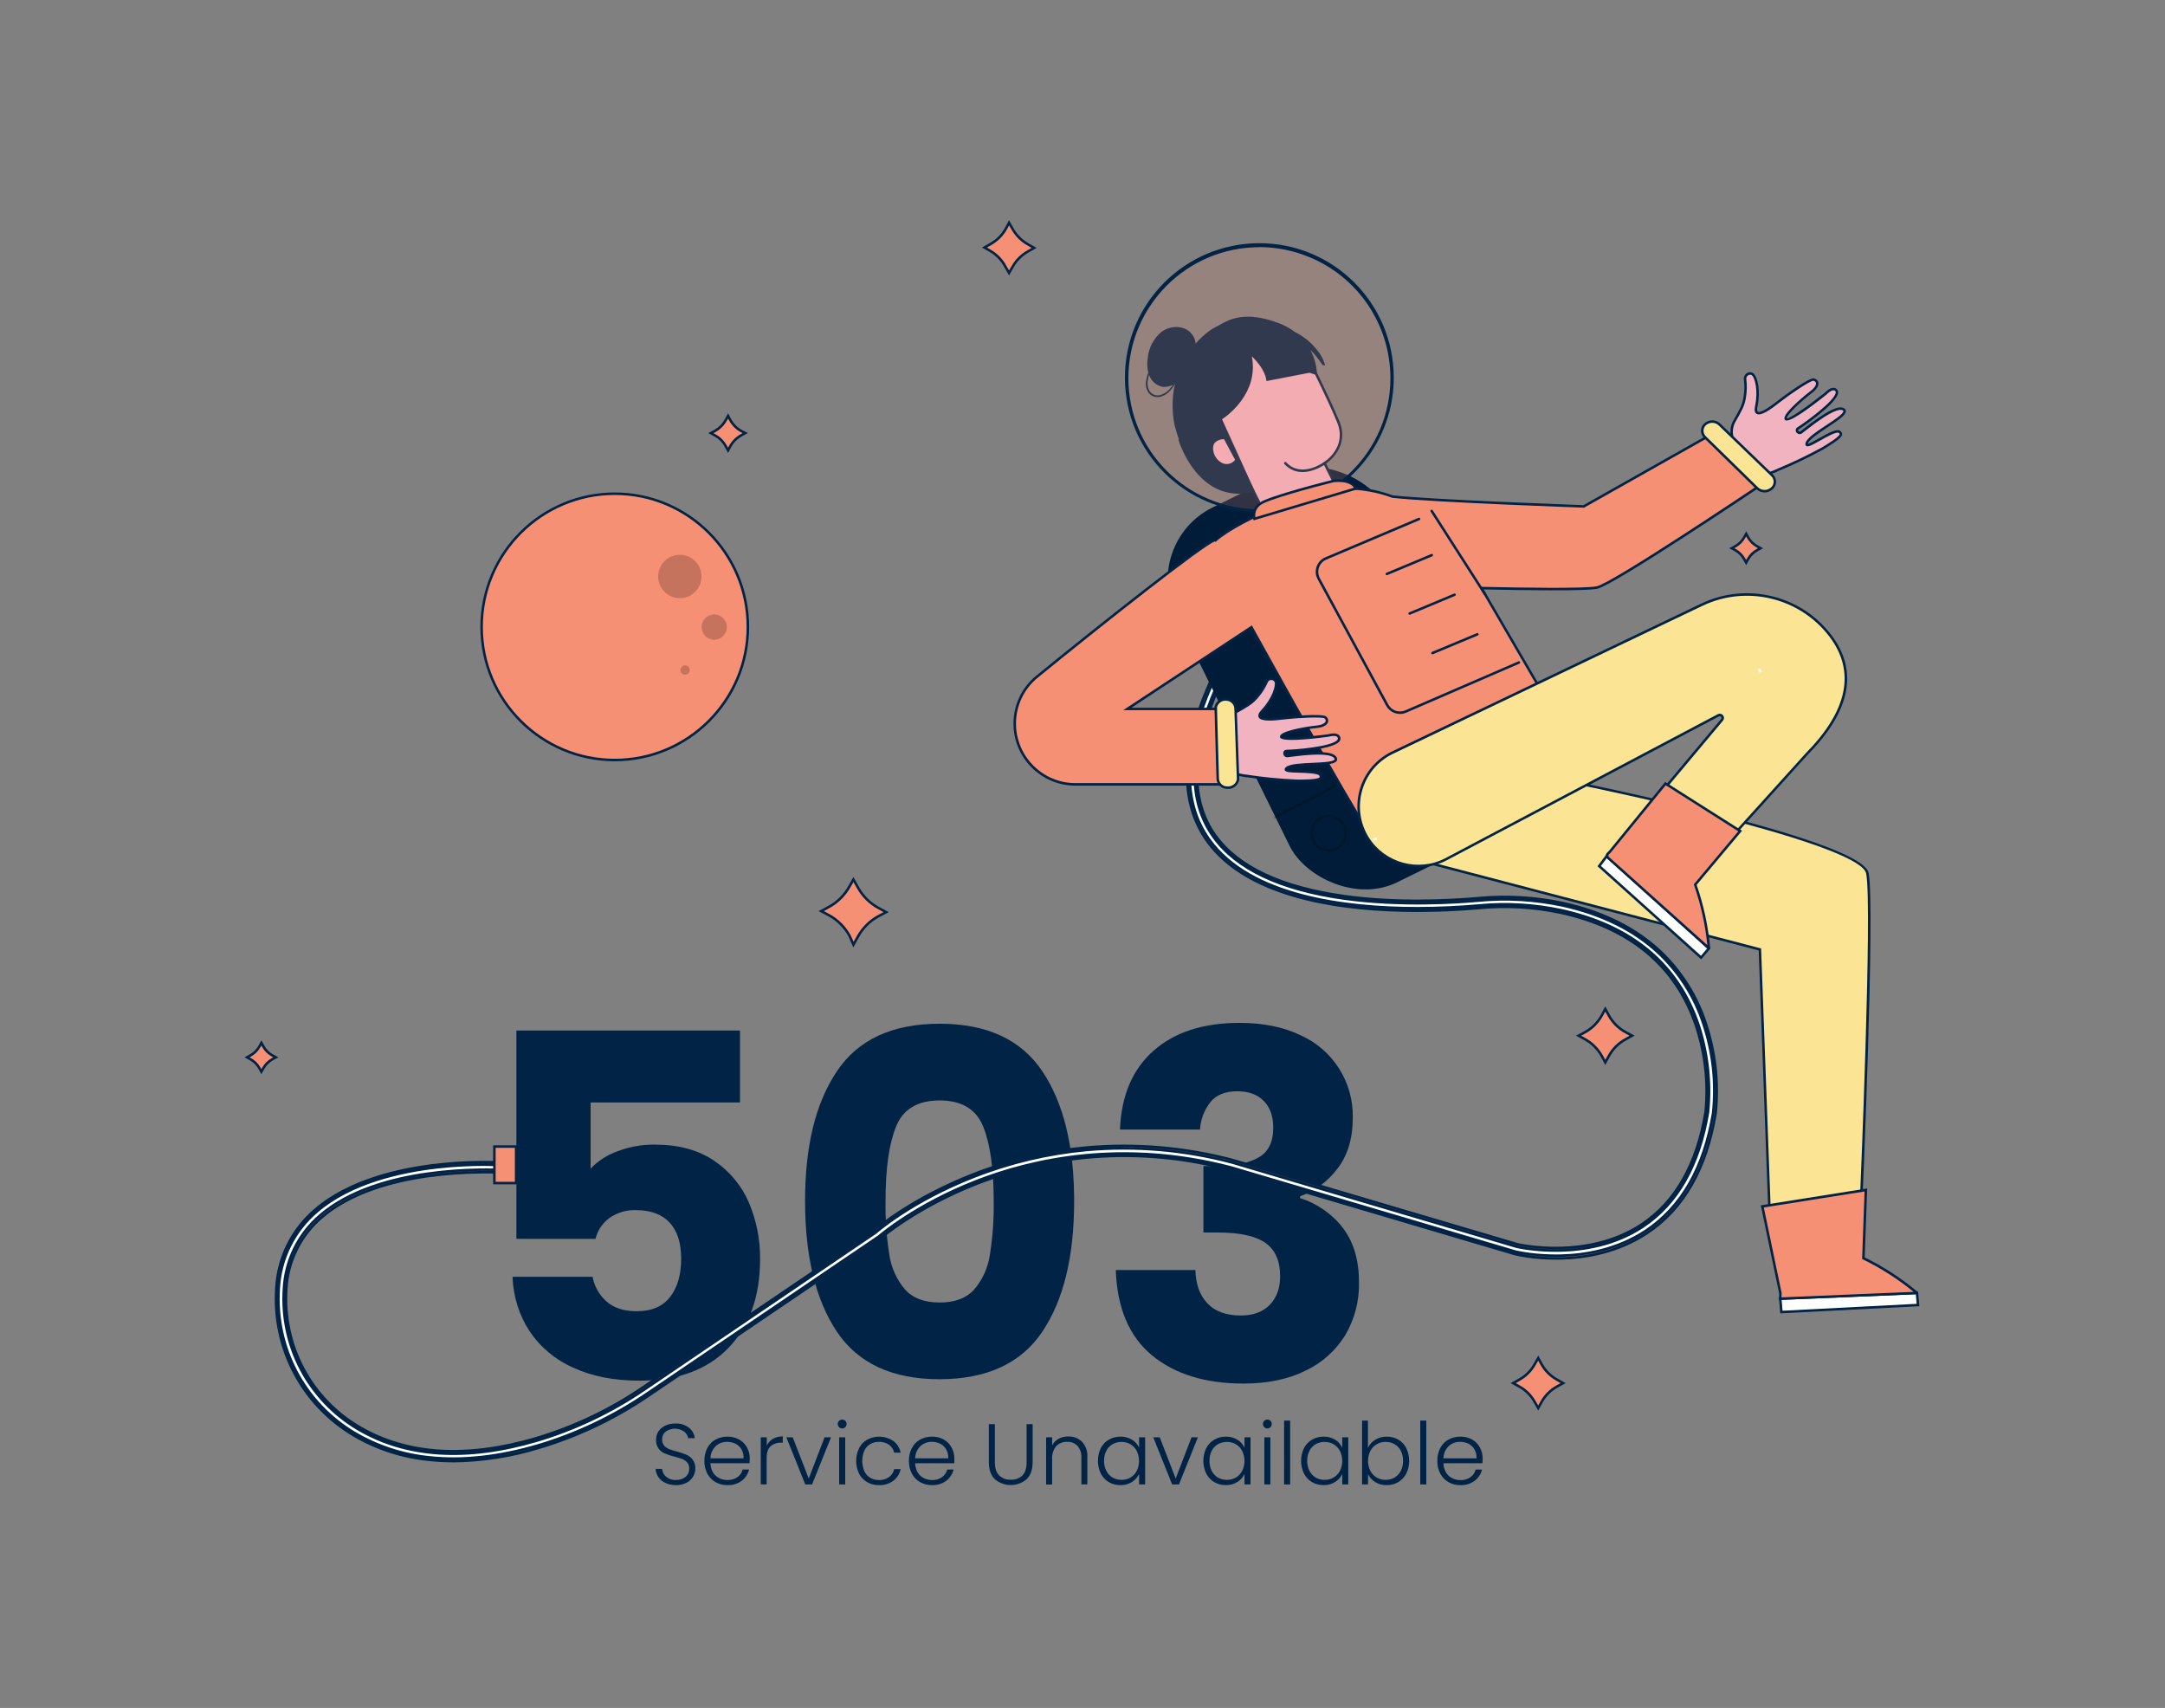 <?xml version="1.0" encoding="UTF-8"?>
<svg xmlns="http://www.w3.org/2000/svg" id="a" width="865.76" height="682.89" viewBox="0 0 865.76 682.89">
  <rect x="0" y="0" width="865.76" height="682.89" fill="#808080" stroke="none"/>
  <g>
    <path d="M266.15,592.94c-1.14-.5-2.12-1.29-2.84-2.31-.68-.97-1.07-2.12-1.11-3.31h2.55c.13,1.19,.68,2.28,1.56,3.09,1.11,.94,2.55,1.42,4,1.32,1.4,.07,2.78-.37,3.88-1.25,.94-.8,1.46-1.97,1.43-3.2,.04-.9-.24-1.79-.79-2.5-.54-.63-1.22-1.12-2-1.41-1.06-.39-2.15-.72-3.25-1-1.31-.33-2.59-.76-3.83-1.27-.96-.43-1.79-1.1-2.41-1.94-.72-1.04-1.07-2.29-1-3.55,0-1.18,.35-2.34,1-3.33,.68-1,1.62-1.8,2.73-2.29,1.25-.57,2.62-.85,4-.83,1.93-.09,3.84,.49,5.39,1.64,1.33,1.02,2.19,2.55,2.37,4.22h-2.62c-.21-1.05-.79-1.98-1.63-2.63-2.2-1.55-5.14-1.55-7.34,0-.96,.76-1.5,1.93-1.45,3.15-.04,.89,.24,1.76,.79,2.45,.54,.63,1.23,1.11,2,1.41,1.06,.4,2.13,.73,3.23,1,1.29,.35,2.56,.78,3.79,1.29,.98,.44,1.82,1.13,2.45,2,.71,1.03,1.07,2.27,1,3.52,0,1.13-.31,2.24-.89,3.21-.64,1.05-1.56,1.9-2.66,2.45-1.31,.65-2.75,.97-4.21,.93-1.43,.01-2.84-.28-4.14-.86Z" fill="#002346"></path>
    <path d="M299.73,585.04h-15.62c.01,1.29,.36,2.55,1,3.66,.58,.98,1.43,1.77,2.45,2.29,1.02,.52,2.16,.79,3.31,.78,1.42,.06,2.82-.34,4-1.14,1.05-.73,1.81-1.82,2.12-3.07h2.56c-.44,1.79-1.48,3.38-2.95,4.5-1.64,1.21-3.64,1.82-5.68,1.74-1.66,.03-3.31-.38-4.76-1.19-1.4-.79-2.54-1.96-3.29-3.38-.83-1.58-1.24-3.34-1.19-5.12-.04-1.78,.36-3.55,1.17-5.14,.73-1.43,1.88-2.6,3.28-3.38,1.47-.8,3.12-1.2,4.79-1.17,1.65-.04,3.27,.37,4.71,1.17,1.31,.74,2.38,1.84,3.1,3.16,.73,1.35,1.11,2.86,1.09,4.39,0,.63-.03,1.27-.09,1.9Zm-3.22-5.55c-.56-.97-1.4-1.75-2.4-2.24-1.03-.51-2.16-.77-3.31-.76-1.69-.04-3.34,.58-4.59,1.72-1.33,1.27-2.08,3.03-2.1,4.87h13.24c.06-1.25-.23-2.49-.84-3.59Z" fill="#002346"></path>
    <path d="M309.02,575.31c1.22-.68,2.6-1.03,4-1v2.52h-.65c-1.53-.07-3.03,.43-4.21,1.41-1.06,.94-1.59,2.52-1.59,4.73v10.52h-2.35v-18.8h2.41v3.35c.5-1.13,1.33-2.09,2.39-2.73Z" fill="#002346"></path>
    <path d="M323.4,591.18l6.34-16.49h2.56l-7.56,18.84h-2.72l-7.56-18.84h2.56l6.38,16.49Z" fill="#002346"></path>
    <path d="M335.54,570.62c-.34-.33-.53-.79-.52-1.27-.02-.48,.17-.93,.52-1.26,.69-.67,1.79-.67,2.48,0,.35,.33,.54,.78,.52,1.26,.01,.48-.18,.94-.52,1.27-.67,.68-1.78,.69-2.46,.02,0,0-.01-.01-.02-.02Zm2.45,4.07v18.84h-2.42v-18.84h2.42Z" fill="#002346"></path>
    <path d="M343.54,578.99c.73-1.41,1.86-2.59,3.24-3.38,3.32-1.76,7.34-1.56,10.47,.53,1.51,1.16,2.55,2.82,2.92,4.69h-2.59c-.28-1.29-1.02-2.42-2.09-3.19-1.18-.8-2.58-1.21-4-1.15-1.2-.02-2.37,.28-3.42,.86-1.04,.6-1.87,1.49-2.39,2.57-1.17,2.68-1.17,5.72,0,8.4,.52,1.08,1.35,1.99,2.39,2.59,1.05,.58,2.22,.88,3.42,.86,1.42,.05,2.83-.35,4-1.16,1.08-.77,1.82-1.92,2.09-3.22h2.59c-.39,1.85-1.43,3.5-2.93,4.65-1.65,1.22-3.68,1.84-5.73,1.76-1.65,.03-3.29-.38-4.73-1.19-1.38-.79-2.51-1.97-3.24-3.38-1.56-3.24-1.56-7,0-10.24h0Z" fill="#002346"></path>
    <path d="M381.59,585.04h-15.63c.02,1.28,.36,2.54,1,3.66,.58,.98,1.43,1.78,2.45,2.29,1.02,.52,2.16,.79,3.31,.78,1.4,.05,2.79-.35,3.95-1.14,1.05-.74,1.8-1.83,2.12-3.07h2.55c-.43,1.8-1.48,3.39-2.95,4.5-1.64,1.2-3.64,1.82-5.67,1.74-1.66,.03-3.31-.38-4.76-1.19-1.4-.79-2.55-1.96-3.3-3.38-.82-1.58-1.23-3.34-1.19-5.12-.04-1.78,.36-3.55,1.18-5.14,.73-1.42,1.87-2.6,3.27-3.38,1.47-.8,3.13-1.2,4.8-1.17,1.65-.04,3.27,.37,4.71,1.17,1.31,.74,2.38,1.84,3.1,3.16,.73,1.35,1.11,2.86,1.09,4.39,.04,.83,.01,1.47-.03,1.9Zm-3.23-5.55c-.56-.97-1.39-1.75-2.39-2.24-1.03-.51-2.17-.77-3.32-.76-1.69-.04-3.33,.58-4.58,1.72-1.33,1.28-2.09,3.03-2.11,4.87h13.25c.06-1.25-.24-2.5-.85-3.59Z" fill="#002346"></path>
    <path d="M397.84,569.41v15.18c0,2.4,.56,4.17,1.7,5.32,1.26,1.19,2.95,1.82,4.68,1.72,1.72,.1,3.4-.52,4.64-1.71,1.11-1.14,1.67-2.91,1.67-5.33v-15.18h2.41v15.15c0,3.06-.81,5.36-2.43,6.9-3.66,3.08-9,3.08-12.66,0-1.62-1.54-2.43-3.84-2.43-6.9v-15.15h2.42Z" fill="#002346"></path>
    <path d="M432.68,576.44c1.51,1.64,2.29,3.83,2.13,6.05v11h-2.38v-10.69c.11-1.7-.43-3.38-1.53-4.69-1.1-1.11-2.63-1.7-4.19-1.62-1.63-.07-3.22,.56-4.35,1.73-1.17,1.42-1.75,3.23-1.62,5.07v10.28h-2.41v-18.88h2.41v3.21c.57-1.12,1.48-2.05,2.59-2.64,1.18-.62,2.5-.94,3.83-.91,2.05-.08,4.04,.67,5.52,2.09Z" fill="#002346"></path>
    <path d="M440.21,578.99c.72-1.41,1.84-2.59,3.21-3.38,1.41-.81,3.01-1.22,4.64-1.19,1.63-.04,3.25,.39,4.64,1.24,1.23,.75,2.21,1.86,2.81,3.17v-4.14h2.42v18.84h-2.42v-4.18c-.62,1.31-1.61,2.42-2.84,3.19-1.39,.87-3.01,1.3-4.65,1.26-1.62,.02-3.21-.39-4.61-1.2-1.37-.81-2.49-2-3.21-3.42-1.53-3.22-1.53-6.97,0-10.19h0Zm14.37,1.12c-.58-1.11-1.46-2.03-2.54-2.66-1.07-.62-2.29-.94-3.53-.93-1.25-.02-2.49,.29-3.59,.9-1.07,.61-1.94,1.51-2.5,2.6-.64,1.26-.95,2.65-.91,4.06-.03,1.4,.28,2.79,.91,4.05,.56,1.11,1.43,2.03,2.5,2.66,1.09,.62,2.33,.93,3.59,.91,1.23,.02,2.44-.29,3.51-.9,1.08-.63,1.96-1.55,2.54-2.66,1.24-2.52,1.24-5.48,0-8l.02-.03Z" fill="#002346"></path>
    <path d="M470.14,591.18l6.34-16.49h2.54l-7.56,18.84h-2.72l-7.56-18.84h2.59l6.37,16.49Z" fill="#002346"></path>
    <path d="M482.37,578.99c.72-1.41,1.83-2.58,3.2-3.38,1.41-.81,3.01-1.22,4.64-1.19,1.63-.05,3.25,.38,4.64,1.24,1.23,.75,2.21,1.86,2.81,3.17v-4.14h2.42v18.84h-2.42v-4.18c-.61,1.32-1.6,2.43-2.84,3.19-1.39,.86-3,1.3-4.64,1.26-1.62,.02-3.21-.39-4.61-1.2-1.37-.82-2.48-2-3.2-3.42-1.55-3.22-1.55-6.97,0-10.19h0Zm14.36,1.12c-.58-1.11-1.45-2.03-2.53-2.66-1.08-.62-2.3-.94-3.54-.93-1.25-.02-2.49,.29-3.59,.9-1.07,.61-1.93,1.51-2.5,2.6-.64,1.26-.95,2.65-.91,4.06-.03,1.4,.28,2.79,.91,4.05,.56,1.11,1.43,2.03,2.5,2.66,1.09,.62,2.33,.93,3.59,.91,1.24,.01,2.46-.31,3.54-.93,1.08-.63,1.95-1.55,2.53-2.66,1.24-2.52,1.24-5.48,0-8Z" fill="#002346"></path>
    <path d="M505.56,570.62c-.34-.34-.52-.79-.51-1.27-.02-.47,.17-.93,.51-1.26,.7-.67,1.79-.67,2.49,0,.34,.33,.53,.79,.51,1.26,.01,.48-.17,.93-.51,1.27-.68,.69-1.79,.69-2.47,.02,0,0-.01-.01-.02-.02Zm2.45,4.07v18.84h-2.41v-18.84h2.41Z" fill="#002346"></path>
    <path d="M515.91,568v25.53h-2.41v-25.53h2.41Z" fill="#002346"></path>
    <path d="M521.45,578.99c.72-1.41,1.84-2.59,3.21-3.38,1.41-.81,3.01-1.22,4.64-1.19,1.63-.04,3.25,.39,4.64,1.24,1.23,.76,2.2,1.86,2.81,3.17v-4.14h2.41v18.84h-2.41v-4.18c-.62,1.32-1.61,2.43-2.85,3.19-1.39,.86-3,1.3-4.64,1.26-1.61,.02-3.2-.39-4.6-1.2-1.37-.81-2.49-2-3.21-3.42-1.55-3.22-1.55-6.97,0-10.19Zm14.37,1.12c-.58-1.11-1.46-2.03-2.54-2.66-1.08-.62-2.3-.94-3.54-.93-1.25-.02-2.49,.29-3.58,.9-1.07,.6-1.94,1.51-2.5,2.6-.64,1.26-.96,2.65-.92,4.06-.03,1.4,.29,2.8,.92,4.05,.56,1.11,1.43,2.04,2.5,2.66,1.09,.62,2.33,.93,3.58,.91,1.24,.01,2.46-.31,3.54-.93,1.08-.63,1.96-1.55,2.54-2.66,1.24-2.52,1.24-5.48,0-8Z" fill="#002346"></path>
    <path d="M549.94,575.66c1.38-.85,2.99-1.28,4.61-1.24,1.62-.03,3.22,.38,4.62,1.19,1.36,.8,2.47,1.97,3.19,3.38,1.53,3.22,1.53,6.97,0,10.19-.72,1.42-1.84,2.61-3.21,3.42-1.4,.81-2.99,1.22-4.6,1.2-1.63,.05-3.24-.38-4.64-1.22-1.25-.76-2.24-1.87-2.85-3.19v4.14h-2.38v-25.53h2.34v10.87c.64-1.33,1.66-2.44,2.92-3.21Zm10.21,4.36c-.56-1.09-1.43-1.99-2.5-2.6-1.1-.61-2.34-.92-3.59-.9-1.24-.01-2.46,.31-3.53,.93-1.08,.63-1.96,1.55-2.54,2.66-1.24,2.52-1.24,5.48,0,8,.58,1.11,1.46,2.03,2.54,2.66,1.07,.62,2.29,.94,3.53,.93,1.26,.02,2.5-.29,3.59-.91,1.07-.63,1.94-1.55,2.5-2.66,.63-1.25,.95-2.65,.92-4.05,.04-1.41-.28-2.8-.92-4.06Z" fill="#002346"></path>
    <path d="M570.37,568v25.53h-2.42v-25.53h2.42Z" fill="#002346"></path>
    <path d="M592.83,585.04h-15.62c.02,1.28,.36,2.54,1,3.66,.58,.98,1.43,1.77,2.45,2.29,1.04,.54,2.19,.82,3.36,.81,1.4,.05,2.79-.35,3.95-1.14,1.05-.73,1.81-1.82,2.12-3.07h2.56c-.45,1.8-1.51,3.39-3,4.5-1.63,1.18-3.61,1.79-5.63,1.71-1.66,.03-3.31-.38-4.76-1.19-1.4-.79-2.54-1.96-3.29-3.38-.83-1.58-1.24-3.34-1.19-5.12-.04-1.78,.36-3.55,1.17-5.14,.73-1.43,1.88-2.6,3.28-3.38,1.47-.8,3.12-1.2,4.79-1.17,1.65-.04,3.27,.36,4.71,1.17,1.31,.76,2.38,1.87,3.09,3.21,.73,1.35,1.1,2.86,1.08,4.39,0,.62-.02,1.23-.07,1.85Zm-3.22-5.55c-.56-.97-1.4-1.75-2.4-2.24-1.03-.51-2.16-.77-3.31-.76-1.69-.04-3.34,.58-4.59,1.72-1.32,1.28-2.07,3.03-2.1,4.87h13.24c.07-1.25-.22-2.5-.84-3.59Z" fill="#002346"></path>
  </g>
  <path d="M295.91,440.8h-59.73v26.42c2.99-3.1,6.66-5.46,10.72-6.89,4.77-1.82,9.83-2.73,14.93-2.68,9.57,0,17.51,2.17,23.83,6.51,6.16,4.15,10.99,10,13.88,16.84,2.98,7.09,4.48,14.71,4.41,22.4,0,14.94-4.21,26.78-12.64,35.52s-20.3,13.11-35.61,13.11c-10.21,0-19.08-1.75-26.61-5.26-7.08-3.13-13.12-8.21-17.42-14.65-4.16-6.47-6.47-13.95-6.7-21.63h32c.69,3.82,2.65,7.29,5.55,9.86,2.94,2.61,6.96,3.92,12.06,3.92,6,0,10.47-1.91,13.41-5.74,2.94-3.83,4.41-8.93,4.4-15.32,0-6.25-1.53-11.03-4.6-14.36-3.07-3.33-7.53-4.99-13.4-5-3.82-.16-7.59,.95-10.72,3.15-2.77,2.04-4.73,4.99-5.55,8.33h-31.62v-83.29h89.41v28.76Z" fill="#002346"></path>
  <path d="M334.67,428.32c8.49-12.67,22.18-19,41.07-19s32.58,6.33,41.07,19c8.48,12.63,12.72,29.92,12.73,51.88,0,22.21-4.24,39.63-12.73,52.26-8.49,12.63-22.18,18.96-41.07,19-18.89,0-32.58-6.33-41.07-19-8.49-12.67-12.73-30.09-12.73-52.26s4.24-39.24,12.73-51.88Zm58.49,22.11c-2.81-6.96-8.62-10.44-17.42-10.44-8.8,0-14.61,3.48-17.42,10.44-2.81,6.95-4.21,16.87-4.21,29.77-.11,7.21,.4,14.42,1.53,21.54,.75,5.08,2.9,9.86,6.22,13.78,3.13,3.51,7.76,5.26,13.88,5.27,6.12,0,10.75-1.75,13.88-5.27,3.32-3.92,5.47-8.7,6.22-13.78,1.13-7.12,1.64-14.33,1.53-21.54,0-12.89-1.4-22.81-4.21-29.77h0Z" fill="#002346"></path>
  <path d="M461.32,420.08c8.42-7.4,19.84-11.1,34.27-11.1,9.57,0,17.77,1.67,24.6,5,12.91,5.81,21.08,18.78,20.77,32.93,0,8.42-2.11,15.28-6.32,20.58-3.75,4.96-8.88,8.72-14.74,10.81v.77c6.86,2.13,12.88,6.35,17.23,12.06,4.21,5.62,6.32,12.83,6.32,21.63,.15,7.37-1.74,14.64-5.46,21-3.79,6.2-9.32,11.16-15.89,14.26-6.96,3.45-15.22,5.18-24.79,5.17-15.33,0-27.55-3.77-36.66-11.3-9.11-7.53-13.93-18.9-14.46-34.09h31.83c.13,5.61,1.72,10.04,4.79,13.3,3.07,3.26,7.53,4.89,13.4,4.88,4.98,0,8.84-1.43,11.58-4.3,2.75-2.88,4.12-6.67,4.12-11.4,0-6.12-1.95-10.55-5.84-13.3-3.89-2.75-10.13-4.14-18.72-4.18h-6.12v-26.58h6.12c6.51,0,11.77-1.12,15.8-3.35,4.03-2.23,6.03-6.23,6-12,0-4.6-1.28-8.17-3.83-10.72-2.55-2.55-6.06-3.82-10.53-3.83-4.85,0-8.46,1.47-10.82,4.4-2.44,3.14-3.87,6.94-4.11,10.91h-32c.55-13.62,5.03-24.14,13.46-31.55Z" fill="#002346"></path>
  <path d="M181.28,583.69c-3.21,0-6.42-.16-9.62-.5-10.54-1.06-20.73-4.36-29.89-9.69-20.45-12.14-32.33-34.74-30.75-58.47,.64-12.04,6.24-23.28,15.46-31.05,13.64-11.71,33.87-16.13,48.43-17.77,9.47-1.07,19.01-1.33,28.52-.78,.83,.07,1.45,.79,1.38,1.62-.07,.83-.79,1.45-1.62,1.38h0c-.49,0-49.69-3.69-74.76,17.84-8.61,7.26-13.83,17.76-14.42,29-1.49,22.6,9.85,44.12,29.33,55.67,19.17,11.31,43.13,12.85,71.23,4.58,15.37-4.59,29.93-11.54,43.16-20.59l92.15-62.46c1.25-1.09,15.27-13,39.42-22.42,14.46-5.68,29.66-9.29,45.13-10.71,19.62-1.73,39.38-.04,58.42,5h0l113.77,33.65c1.06,.25,28.37,6.42,50.07-7.93,13.71-9.07,22.42-24.36,25.87-45.44,1.16-11.69-.15-23.5-3.84-34.66-8.14-24.06-26.49-39.37-54.55-45.51-10.77-2.28-21.82-2.91-32.77-1.87-6.35,.56-15,1.09-24.68,1.09-28.8,0-67.07-4.72-83.51-27.57-10.91-15.16-10.61-36.2,.88-62.54,.37-.74,1.26-1.05,2.01-.68,.69,.34,1.01,1.15,.74,1.87-11,25.31-11.44,45.36-1.2,59.6,9.12,12.67,26.54,20.88,51.78,24.41,21.2,3,42.76,1.79,53.72,.83,11.26-1.06,22.61-.41,33.67,1.94,16,3.5,29.21,10.08,39.16,19.54,8.1,7.75,14.15,17.39,17.62,28.05,3.87,11.58,5.21,23.86,3.93,36-3.6,22-12.75,38-27.2,47.49-23.14,15.29-51.26,8.62-52.44,8.33h-.07l-113.79-33.73c-43.34-11.27-79.15-3.2-101.56,5.57-24.33,9.51-38.59,21.86-38.73,22l-.14,.12-92.23,62.51c-13.49,9.23-28.34,16.32-44,21-11.05,3.38-22.53,5.16-34.08,5.28Z" fill="#fff"></path>
  <g>
    <path d="M181.28,584.19c-3.23,0-6.46-.17-9.67-.51-10.61-1.06-20.87-4.38-30.09-9.75-20.61-12.24-32.59-35.02-31-58.93,.65-12.18,6.31-23.54,15.63-31.4,13.74-11.79,34.07-16.24,48.7-17.89,9.5-1.08,19.08-1.34,28.62-.77,.53,.03,1.02,.28,1.36,.69,.35,.4,.52,.93,.48,1.46-.05,.53-.3,1.01-.7,1.36-.4,.34-.93,.51-1.46,.47-.49,0-49.51-3.65-74.4,17.72-8.5,7.17-13.66,17.54-14.25,28.65-1.47,22.41,9.77,43.74,29.09,55.2,19.05,11.23,42.88,12.76,70.84,4.54,15.31-4.59,29.81-11.51,43-20.54l92.15-62.46c1.46-1.27,15.4-13,39.51-22.46,14.5-5.7,29.74-9.33,45.26-10.77,19.67-1.74,39.49-.04,58.58,5l113.83,33.68c1.12,.26,28.11,6.38,49.66-7.87,13.59-9,22.22-24.16,25.65-45.1,1.12-11.61-.18-23.34-3.83-34.42-8.07-23.88-26.3-39.08-54.18-45.18-10.71-2.27-21.71-2.9-32.61-1.86-8.28,.72-16.6,1.09-24.73,1.09-29.17,0-67.4-4.82-83.92-27.78-11-15.31-10.73-36.52,.83-63,.37-1.04,1.51-1.59,2.55-1.22,1.04,.37,1.59,1.51,1.22,2.55-.03,.09-.07,.17-.11,.25-11,25.13-11.38,45-1.24,59.11,9,12.55,26.34,20.7,51.44,24.21,21.14,3,42.66,1.78,53.61,.82,11.31-1.06,22.71-.4,33.82,1.95,16.12,3.52,29.37,10.14,39.4,19.67,8.15,7.82,14.24,17.52,17.75,28.25,3.9,11.64,5.26,23.98,4,36.19-3.63,22.12-12.85,38.22-27.42,47.84-23.34,15.42-51.65,8.69-52.84,8.39l-113.92-33.69c-33.48-8.95-68.94-7-101.24,5.55-24.22,9.47-38.44,21.78-38.58,21.9l-.19,.15-92.23,62.51c-13.54,9.26-28.43,16.37-44.14,21.06-11.1,3.4-22.62,5.19-34.23,5.33Zm12.84-118.53c-6.41,0-12.82,.34-19.19,1.05-14.5,1.63-34.62,6-48.17,17.65-9.12,7.69-14.65,18.8-15.29,30.71-1.55,23.55,10.26,45.96,30.56,58,9.09,5.29,19.21,8.57,29.68,9.62,13.17,1.42,27.91-.2,43.52-4.79,15.61-4.67,30.41-11.73,43.86-20.93l92.23-62.51,.09-.07c.15-.13,14.5-12.55,38.87-22.08,22.49-8.79,58.41-16.89,101.88-5.58l113.79,33.67c1.23,.3,29.12,6.93,52.1-8.25,14.32-9.46,23.4-25.32,27-47.16,1.26-12.05-.07-24.23-3.91-35.72-3.45-10.58-9.46-20.14-17.49-27.84-9.89-9.4-23-15.93-38.92-19.42-11.02-2.33-22.32-2.98-33.53-1.92-11,1-32.59,2.14-53.83-.83-25.38-3.55-42.92-11.84-52.11-24.62-10.36-14.39-10-34.61,1.14-60.09,.1-.24,.1-.52,0-.76-.1-.25-.29-.44-.53-.55-.51-.22-1.09,.02-1.31,.52-11.42,26.16-11.73,47-.93,62,16.27,22.62,54.17,27.36,83.1,27.36,8.1,0,16.39-.37,24.64-1.09,11.01-1.04,22.11-.4,32.92,1.89,28.24,6.17,46.71,21.6,54.91,45.83,3.68,11.26,4.98,23.15,3.82,34.94-3.48,21.24-12.26,36.64-26.09,45.78-21.9,14.49-49.31,8.28-50.46,8l-113.76-33.67c-18.99-5.03-38.7-6.72-58.27-5-15.43,1.42-30.58,5.02-45,10.68-24,9.39-37.78,21-39.27,22.33l-92.15,62.51c-13.28,9.08-27.89,16.05-43.3,20.66-28.23,8.31-52.33,6.75-71.63-4.63-19.65-11.65-31.08-33.35-29.57-56.14,.58-11.36,5.83-21.97,14.5-29.33,25.2-21.64,74.64-18,75.13-18,.26,.02,.53-.06,.73-.23,.2-.17,.33-.42,.35-.68,.02-.27-.07-.53-.24-.73-.17-.2-.42-.33-.68-.35-.02,.04-3.57-.23-9.19-.23Z" fill="#f69074"></path>
    <path d="M181.17,584.69c-3.2,0-6.43-.17-9.62-.51-10.76-1.07-20.95-4.37-30.29-9.81-20.89-12.4-32.86-35.16-31.25-59.4,.65-12.26,6.41-23.83,15.81-31.75,13.84-11.88,34.27-16.35,48.97-18,9.5-1.08,19.16-1.34,28.71-.77,.66,.04,1.29,.36,1.71,.87,.43,.49,.65,1.16,.6,1.82-.06,.67-.37,1.27-.87,1.7-.51,.43-1.17,.65-1.83,.59,.02,0-.06,0-.21-.01-8.34-.49-51.09-1.91-73.83,17.61-8.36,7.06-13.49,17.37-14.08,28.3-1.47,22.35,9.59,43.32,28.85,54.74,18.93,11.16,42.63,12.67,70.44,4.49,15.28-4.58,29.7-11.46,42.86-20.47l92.15-62.46c1.45-1.27,15.29-12.97,39.61-22.51,14.55-5.72,29.83-9.36,45.4-10.8,19.79-1.74,39.55-.06,58.75,5.01l113.84,33.68c1.1,.25,27.96,6.27,49.24-7.81,13.47-8.92,22.03-23.98,25.43-44.76,1.12-11.58-.16-23.1-3.81-34.18-8.01-23.7-26.11-38.79-53.81-44.85-10.67-2.26-21.59-2.88-32.46-1.85-8.33,.73-16.67,1.09-24.78,1.09-29.28,0-67.68-4.86-84.33-27.99-11.12-15.48-10.86-36.84,.78-63.49,.21-.6,.67-1.1,1.27-1.39,.6-.29,1.28-.32,1.91-.1,.63,.22,1.13,.68,1.42,1.28,.29,.6,.32,1.28,.1,1.91-.04,.11-.08,.22-.14,.32-10.89,24.88-11.33,44.6-1.28,58.59,8.92,12.43,26.11,20.51,51.1,24.01,20.87,2.96,42.48,1.78,53.5,.82,11.37-1.07,22.8-.41,33.97,1.96,16.2,3.54,29.54,10.2,39.64,19.8,8.18,7.85,14.36,17.69,17.88,28.46,3.95,11.78,5.3,24.03,4.02,36.4-3.66,22.3-12.96,38.51-27.64,48.21-23.69,15.65-52.04,8.76-53.24,8.46l-113.94-33.7c-33.59-8.98-68.49-7.06-100.92,5.54-23.68,9.26-37.84,21.3-38.43,21.81l-.21,.17-92.26,62.53c-13.59,9.3-28.49,16.41-44.28,21.12-11.14,3.41-22.71,5.21-34.37,5.35h-.11Zm12.72-118.53c-6.29,0-12.65,.35-18.9,1.05-14.44,1.62-34.46,5.98-47.9,17.53-8.98,7.57-14.49,18.63-15.12,30.36-1.55,23.49,10.07,45.54,30.32,57.54,9.09,5.29,19.01,8.51,29.47,9.55,13.16,1.42,27.74-.19,43.33-4.77,15.58-4.66,30.29-11.68,43.72-20.86l92.29-62.56c.57-.5,14.82-12.7,39-22.15,22.55-8.81,58.59-16.94,102.19-5.6l113.81,33.67c1.15,.28,28.96,6.82,51.68-8.19,14.2-9.38,23.21-25.13,26.78-46.82,1.26-12.03-.05-23.98-3.89-35.48-3.42-10.46-9.42-20.02-17.36-27.64-9.81-9.32-22.83-15.82-38.68-19.29-10.97-2.32-22.2-2.96-33.38-1.91-8.75,.79-31.51,2.3-53.95-.83-25.52-3.57-43.17-11.92-52.45-24.82-10.49-14.56-10.12-34.95,1.09-60.58,.05-.11,.05-.25,0-.37-.05-.13-.15-.23-.27-.28-.25-.1-.54,.01-.65,.26-11.34,25.97-11.67,46.67-.98,61.51,16.14,22.44,53.88,27.15,82.69,27.15,8.05,0,16.33-.37,24.6-1.09,11.07-1.05,22.19-.41,33.07,1.9,28.42,6.21,47.02,21.74,55.28,46.16,3.73,11.4,5.02,23.22,3.84,35.15-3.51,21.41-12.36,36.93-26.31,46.15-22.34,14.78-50.57,8.14-50.85,8.07l-113.78-33.68c-18.97-5.03-38.52-6.71-58.08-4.98-15.38,1.42-30.48,5-44.86,10.65-25,9.78-38.98,22.11-39.12,22.24l-92.2,62.55c-13.34,9.12-27.95,16.1-43.44,20.73-28.37,8.35-52.6,6.78-72.03-4.68-19.92-11.81-31.34-33.5-29.81-56.6,.58-11.44,5.93-22.26,14.68-29.68,23.32-20.02,66.79-18.61,75.27-18.13h.19c.17,.03,.3-.02,.4-.1,.1-.08,.16-.21,.17-.34,.01-.13-.03-.26-.12-.36-.09-.1-.21-.17-.34-.18h0c-.18,0-.43,0-.81-.03-1.4-.07-4.32-.2-8.33-.2h-.23Zm21.48,112.22c-5.93,1.74-11.71,3.06-17.33,3.94,5.86-.89,11.65-2.21,17.33-3.94,0,0,0,0,0,0Zm10.61-3.58h0Zm.09-.03s-.01,0-.02,0c0,0,.01,0,.02,0Zm.09-.03s-.03,0-.04,.01c.01,0,.03,0,.04-.01Zm.09-.04s-.04,.01-.06,.02c.02,0,.04-.01,.06-.02Zm125.37-79.84l-92.25,62.53c-10.34,7.07-21.44,12.87-33.11,17.31,11.67-4.43,22.77-10.23,33.1-17.3l92.26-62.53Zm-49.82,30.16l-44.09,29.89c-10.42,7.13-21.63,12.95-33.43,17.35,11.81-4.39,23.02-10.21,33.45-17.34l44.06-29.89Zm-107.38-56.87c-15.99,0-47.54,2.2-66.08,18.11-6.96,5.9-11.72,14.02-13.54,22.87,1.85-8.86,6.64-16.98,13.63-22.87,23.02-19.77,66.13-18.34,74.53-17.85h.2c.43,.05,.82-.08,1.13-.34,.3-.26,.49-.63,.53-1.03,.03-.39-.1-.79-.36-1.09-.14-.17-.31-.3-.5-.39,.16,.09,.3,.2,.42,.35,.26,.3,.39,.7,.36,1.09-.03,.4-.22,.76-.53,1.02-.31,.26-.7,.38-1.09,.35,0,0-.07,0-.2-.01-1.64-.09-4.61-.22-8.48-.22Zm412.85,33.05c5.95,1.23,30.35,5.09,51.1-8.62,14.44-9.54,23.59-25.52,27.2-47.5,.65-6.34,.61-12.66-.14-18.9,.73,6.23,.77,12.53,.11,18.87-3.63,22.01-12.78,37.99-27.22,47.52-20.42,13.49-44.86,9.85-51.05,8.63Zm-157.9-42.55c14.65,0,29.21,1.9,43.46,5.67l113.77,33.67c.25,.06,27.24,6.42,49.06-7.31-21.46,13.46-47.9,7.54-49.03,7.28l-113.86-33.69c-19.08-5.04-38.73-6.72-58.39-4.98-1.7,.16-3.39,.34-5.08,.55,1.69-.21,3.38-.39,5.08-.55,5-.44,9.99-.66,14.98-.66Zm-45.22,9.48c-4.99,1.45-9.57,3.04-13.69,4.65-22.59,8.83-36.42,20.05-38.48,21.78,1.99-1.66,15.98-12.98,38.48-21.78,4.52-1.76,9.09-3.31,13.69-4.65Zm-210.52-2.98c-6.26,0-12.53,.35-18.73,1.06-1.42,.16-2.89,.35-4.4,.56,1.5-.21,2.96-.4,4.37-.56,6.37-.71,12.84-1.05,19.25-1.05,1.06,0,2.05,0,2.95,.02-1.14-.02-2.28-.04-3.43-.04Zm408.05-103.09c7.54,0,15.07,.79,22.48,2.36,28.07,6.14,46.42,21.45,54.55,45.51,.96,2.91,1.75,5.85,2.39,8.81-.63-2.97-1.42-5.92-2.38-8.83-8.14-24.06-26.49-39.37-54.54-45.5-10.77-2.28-21.8-2.92-32.77-1.88-8.3,.73-16.61,1.09-24.69,1.09-29.05,0-67.12-4.78-83.51-27.57-10.91-15.15-10.61-36.17,.88-62.49,.33-.75,1.21-1.1,1.96-.78,.37,.16,.65,.46,.8,.83,.12,.28,.14,.59,.07,.89,.12-.37,.1-.77-.07-1.12-.17-.36-.48-.63-.85-.77-.38-.13-.78-.11-1.15,.06-.36,.17-.63,.48-.77,.85-11.5,26.34-11.79,47.37-.9,62.54,16.4,22.79,54.47,27.57,83.51,27.57,8.08,0,16.39-.37,24.69-1.09,3.42-.33,6.85-.49,10.28-.49Zm-.06-2.97c-3.49,0-6.99,.16-10.48,.49-5.4,.47-13.34,1-22.49,1.06,9.89-.06,18.03-.65,22.5-1.06,4-.38,8-.54,12-.49-.51,0-1.02-.01-1.53-.01Z" fill="#002346"></path>
  </g>
  <rect x="488.12" y="187.67" width="94.36" height="167.04" rx="32.14" ry="32.14" transform="translate(-64.74 264.41) rotate(-26.22)" fill="#002346"></rect>
  <g opacity=".2">
    <rect x="488.12" y="187.67" width="94.36" height="167.04" rx="32.14" ry="32.14" transform="translate(-64.74 264.41) rotate(-26.22)"></rect>
  </g>
  <g>
    <path d="M534.6,195.05c-2.61-5.19-4.92-9.85-4.92-9.85,0,0,9.76-6,5.52-16.47-4.24-10.47-16.08-33.7-16.08-33.7l-23-.21-13.14,25.43,24.53,48.55c3.74,7.32,12.64,10.33,20.06,6.78h0c7.56-3.61,10.77-12.67,7.16-20.23-.04-.13-.09-.21-.13-.3Z" fill="#f2b3c1"></path>
    <path d="M520.96,217.59c-5.69,0-11.12-3.12-13.9-8.57l-24.65-48.78,13.4-25.93,23.61,.22,.14,.27c.12,.23,11.9,23.37,16.1,33.74,3.86,9.52-3.54,15.54-5.34,16.82,.61,1.22,2.56,5.16,4.73,9.46v.02s-.45,.2-.45,.2l.49-.14c.04,.08,.08,.17,.12,.29,3.69,7.73,.37,17.1-7.42,20.83-2.21,1.06-4.54,1.56-6.82,1.56Zm-37.42-57.34l24.41,48.32c3.65,7.14,12.17,10.02,19.4,6.55,7.3-3.49,10.41-12.26,6.92-19.56-.05-.13-.07-.17-.09-.21l-.04-.08c-2.61-5.19-4.92-9.85-4.92-9.85l-.2-.41,.39-.24c.38-.24,9.35-5.91,5.32-15.86-3.94-9.72-14.59-30.76-15.92-33.39l-22.39-.2-12.88,24.93Z" fill="#002346"></path>
  </g>
  <path d="M520.88,188.75c-2.44,0-5.02-.8-7.27-3.21-.19-.2-.18-.52,.02-.71,.2-.19,.52-.18,.71,.02,6.09,6.5,14.95,0,15.04-.06,.22-.17,.53-.12,.7,.1,.17,.22,.12,.53-.1,.7-.06,.05-4.3,3.15-9.1,3.15Z" fill="#002346"></path>
  <g>
    <path d="M471.82,175.94l.2-.14c-.71-1.93-1.32-3.9-1.83-5.9-4.59-23.9,12.19-36.78,15.89-38.54,4-1.9,9.87-7.39,25-1.71,2.31,.85,4.48,2.03,6.45,3.51,3.54,1.73,6.62,4.27,9,7.41,1.22,1.48,2.14,3.17,2.71,5-.07,0-1.14-1.83-3.35-4.39-1.28-1.52-2.73-2.88-4.32-4.07,2.75,3.49,4.33,7.76,4.54,12.2l-2.44-.76-16.79,3.25c-.73-4.58-4.86-8.74-6.95-10.59h-.13c4.3,16.68-11.75,26.28-11.75,26.28l13.07,28.74c-21.92,5.16-29.3-20.29-29.3-20.29Z" fill="#002346"></path>
    <path d="M495.46,197.41c-17.72,0-24.06-21.1-24.13-21.34l-.1-.34,.18-.13c-.66-1.83-1.23-3.71-1.71-5.59-4.55-23.68,11.86-37.07,16.16-39.12,.53-.25,1.09-.57,1.7-.91,4.13-2.32,10.37-5.81,23.69-.82,2.35,.86,4.57,2.07,6.57,3.58,3.51,1.71,6.68,4.32,9.1,7.51,1.25,1.52,2.2,3.26,2.79,5.15l.2,.65h-.68c-.28,0-.37-.12-.71-.62-.47-.69-1.45-2.12-3.02-3.94-.49-.58-1.01-1.14-1.54-1.67,1.58,2.89,2.49,6.11,2.64,9.45l.03,.71-3-.94-17.17,3.32-.08-.51c-.6-3.74-3.54-7.21-5.78-9.36,2.83,14.55-9.57,23.59-11.92,25.16l13.14,28.9-.59,.14c-2.04,.48-3.96,.7-5.77,.7Zm-23.06-21.28c.97,2.94,8.61,23.85,28,19.74l-13-28.59,.38-.23c.16-.09,15.68-9.61,11.52-25.73l-.16-.62h.96l.14,.13c2.25,1.99,6.08,5.93,7.02,10.38l16.42-3.18,1.87,.58c-.33-4.1-1.84-7.95-4.39-11.2l-2.33-2.97,3.03,2.26c.99,.74,1.94,1.56,2.82,2.43-2.09-2.29-4.61-4.17-7.38-5.53-2.01-1.5-4.14-2.66-6.4-3.49-12.88-4.84-18.88-1.47-22.85,.75-.62,.35-1.21,.68-1.76,.94-4.17,1.98-20.04,14.97-15.61,37.99,.5,1.94,1.11,3.91,1.81,5.82l.13,.36-.21,.15Z" fill="#002346"></path>
  </g>
  <g>
    <path d="M494.5,183.9c-1.22,1.88-3.59,2.64-5.68,1.82-2.02-.89-3.5-2.68-4-4.83-.39-1.26-.29-2.63,.29-3.82,1.16-1.38,2.92-2.09,4.71-1.91l4.68,8.74Z" fill="#f2b3c1"></path>
    <path d="M490.53,186.54c-.64,0-1.28-.12-1.9-.36-2.17-.96-3.77-2.89-4.3-5.18-.42-1.35-.31-2.84,.33-4.15l.07-.1c1.26-1.51,3.19-2.29,5.14-2.09l.26,.03,4.94,9.23-.16,.25c-.98,1.51-2.66,2.37-4.38,2.37Zm-5-9.2c-.5,1.07-.59,2.27-.24,3.4,.47,2.02,1.86,3.7,3.72,4.52,1.75,.69,3.77,.1,4.89-1.4l-4.41-8.23c-1.52-.08-2.98,.55-3.98,1.71Z" fill="#002346"></path>
  </g>
  <g>
    <path d="M474.11,144.06c3.3-1.77,4.54-5.87,2.78-9.17-.33-.62-.76-1.18-1.26-1.67-2.81-2.71-7.64-2.48-10.84-.14-3.03,2.55-4.93,6.18-5.3,10.12-.41,2.24-.22,4.54,.54,6.68,.79,2.17,2.62,3.79,4.87,4.3,2.55,.25,5.05-.85,6.58-2.9,1.49-2.05,2.61-4.34,3.31-6.78" fill="#002346"></path>
    <path d="M465.6,154.71c-.25,0-.5-.01-.76-.04-2.49-.56-4.44-2.29-5.29-4.63-.79-2.22-.98-4.62-.56-6.94,.38-4.05,2.32-7.77,5.47-10.41,3.63-2.65,8.67-2.57,11.51,.16,.54,.53,1,1.13,1.35,1.79,1.86,3.49,.59,7.83-2.83,9.76l.77,.22c-.72,2.5-1.86,4.83-3.39,6.94-1.48,1.98-3.83,3.14-6.28,3.14Zm4.84-22.97c-1.93,0-3.89,.66-5.36,1.74-2.92,2.46-4.74,5.93-5.1,9.76-.4,2.19-.22,4.41,.51,6.47,.73,2.01,2.42,3.5,4.51,3.98,2.3,.22,4.65-.81,6.07-2.71,1.45-1.99,2.53-4.2,3.22-6.57l-.42-.79c3.05-1.63,4.2-5.44,2.58-8.49-.31-.57-.7-1.09-1.17-1.55-1.33-1.28-3.07-1.83-4.83-1.83Z" fill="#002346"></path>
  </g>
  <path d="M461.02,143.31c.11,1.6-.19,3.2-.87,4.65-.62,1.55-1.03,3.18-1.23,4.84-.08,.96,.06,1.92,.42,2.81,.72,1.97,2.9,2.98,4.86,2.26,0,0,.01,0,.02,0,.92-.29,1.78-.75,2.53-1.36,1.26-1.07,2.28-2.39,3-3.88,.62-1.42,1.08-2.91,1.35-4.44,.08,.42,.08,.86,0,1.28-.13,1.16-.45,2.29-.93,3.36-.71,1.6-1.76,3.03-3.08,4.18-.79,.68-1.71,1.2-2.71,1.52-1.11,.38-2.33,.33-3.41-.13-1.06-.51-1.89-1.41-2.31-2.51-.39-.99-.54-2.06-.43-3.12,.24-1.73,.72-3.41,1.44-5,.44-1.05,.8-2.13,1.07-3.24,.07-.41,.16-.81,.28-1.21Z" fill="#002346"></path>
  <g opacity=".5">
    <path d="M549.67,233.89c0,2.08-1.67,3.76-3.75,3.77s-3.76-1.67-3.77-3.75c0-2.08,1.67-3.76,3.75-3.77,0,0,0,0,0,0h0c2.07,0,3.75,1.67,3.76,3.74h0Z" fill="#fff"></path>
  </g>
  <g opacity=".5">
    <path d="M557.17,250c0,2.07-1.68,3.75-3.75,3.75s-3.75-1.68-3.75-3.75,1.68-3.75,3.75-3.75h0c2.07,0,3.75,1.68,3.75,3.75Z" fill="#fff"></path>
  </g>
  <g opacity=".5">
    <circle cx="562.42" cy="265.68" r="3.75" fill="#fff"></circle>
  </g>
  <g opacity=".2">
    <polygon points="553.17 301.92 614.67 273.33 611.39 267.7 553.17 301.92"></polygon>
  </g>
  <g>
    <path d="M618.43,310.66s125.69,24.64,128.33,38.53-2.75,136.61-2.75,136.61l-36.31,.73-3.94-106.91-150.59-39.39,65.26-29.57Z" fill="#fbe493"></path>
    <path d="M707.22,487.04l-3.94-107.03-151.6-39.65,66.69-30.22,.16,.03c5.15,1.01,126.05,24.87,128.73,38.93,2.62,13.79-2.52,131.71-2.74,136.73l-.02,.47-37.27,.75Zm-152.56-146.94l149.58,39.13,3.94,106.79,35.35-.71c.36-8.32,5.26-122.78,2.74-136.03-2.04-10.71-84.38-29.59-127.78-38.1l-63.83,28.92Z" fill="#002346"></path>
  </g>
  <path d="M710.18,188.29v-.08c6.36-2.62,12.57-5.58,18.61-8.86,8.13-4.91,7.75-5.64,7-6.5-2-2.29-14.7,8.13-13.25,4.26,1.45-3.87,17-10.83,14.9-13.19-2.82-3-16,8.13-17.13,8.95s-2.45-.81-1.35-1.53c1.6-1,18-12.29,15.31-15.27-1.52-1.65-4.23,1.36-4.23,1.36,0,0-14.62,11.65-15.86,10.2s7.08-8.6,10.08-10.84c3-2.24,3.1-4.47,1-5-1.35-.35-10.7,6.19-13.54,8.44-2.84,2.25-10.76,8.56-9.42,2.3s0-11.57-1.36-12.76c-1.36-1.19-3.5,.27-3.07,2.21,.26,2.15,.22,4.32-.12,6.45-.21,1.74-.71,3.43-1.48,5-.89,1.82-1.73,3.31-2.48,4.57-1.23,1.99-1.63,4.39-1.11,6.68,1,3.34,13.17,15.18,13.17,15.18l4.33-1.57Z" fill="#ff725e"></path>
  <g>
    <path d="M710.18,188.29v-.08c6.36-2.62,12.57-5.58,18.61-8.86,8.13-4.91,7.75-5.64,7-6.5-2-2.29-14.7,8.13-13.25,4.26,1.45-3.87,17-10.83,14.9-13.19-2.82-3-16,8.13-17.13,8.95s-2.45-.81-1.35-1.53c1.6-1,18-12.29,15.31-15.27-1.52-1.65-4.23,1.36-4.23,1.36,0,0-14.62,11.65-15.86,10.2s7.08-8.6,10.08-10.84c3-2.24,3.1-4.47,1-5-1.35-.35-10.7,6.19-13.54,8.44-2.84,2.25-10.76,8.56-9.42,2.3s0-11.57-1.36-12.76c-1.36-1.19-3.5,.27-3.07,2.21,.26,2.15,.22,4.32-.12,6.45-.21,1.74-.71,3.43-1.48,5-.89,1.82-1.73,3.31-2.48,4.57-1.23,1.99-1.63,4.39-1.11,6.68,1,3.34,13.17,15.18,13.17,15.18l4.33-1.57Z" fill="#f2b3c1"></path>
    <path d="M705.73,190.43l-.22-.22c-.5-.49-12.27-11.97-13.3-15.4-.56-2.46-.15-4.97,1.16-7.09,.93-1.56,1.71-3,2.46-4.53,.75-1.52,1.23-3.15,1.43-4.84,.34-2.11,.37-4.23,.12-6.33-.25-1.1,.25-2.27,1.24-2.86,.89-.52,1.9-.44,2.65,.21,1.5,1.31,2.9,6.78,1.52,13.24-.23,1.07-.17,1.8,.15,2,.9,.56,3.73-1.04,8.41-4.75,1.24-.98,12.15-9.07,14.03-8.58,.98,.25,1.61,.83,1.77,1.64,.25,1.27-.69,2.82-2.6,4.24-4.57,3.42-10.46,9.15-10,10.12,1.08,.23,8.58-5.02,15.17-10.27,.13-.15,1.8-1.95,3.42-1.96,.55-.03,1.09,.22,1.49,.66,.35,.38,.49,.89,.41,1.46-.63,4.51-15.67,14.48-15.82,14.57-.17,.11-.18,.23-.18,.3,.01,.18,.17,.38,.37,.48,.2,.09,.4,.07,.6-.08,.12-.09,.38-.3,.76-.59,9.69-7.71,15.1-10.35,17.03-8.29,.26,.29,.37,.64,.32,1.02-.2,1.49-2.87,3.35-7.25,6.24-3.4,2.24-7.24,4.78-7.87,6.44-.03,.08-.05,.14-.06,.19,.72-.1,2.83-1.29,4.4-2.18,4.54-2.57,7.61-4.16,8.82-2.77,.21,.24,.57,.65,.48,1.25-.16,1-1.45,2.3-7.59,6.01-5.95,3.24-12.12,6.18-18.37,8.77v.02l-.33,.2-4.62,1.68Zm-5.91-40.6c-.23,0-.47,.07-.69,.2-.48,.28-.97,.93-.77,1.83,.27,2.24,.23,4.46-.11,6.64-.21,1.78-.72,3.52-1.53,5.14-.76,1.55-1.55,3.02-2.5,4.61-1.17,1.9-1.55,4.14-1.05,6.31,.76,2.55,9.29,11.28,12.81,14.71l3.71-1.34v-.06l.31-.13c6.32-2.6,12.56-5.58,18.56-8.84,1.7-1.03,6.93-4.18,7.1-5.3,.02-.11-.04-.2-.24-.44-.76-.87-5.03,1.54-7.57,2.99-3.38,1.91-4.9,2.73-5.63,2.11-.32-.27-.37-.73-.14-1.34,.74-1.97,4.39-4.38,8.25-6.93,3.12-2.06,6.66-4.39,6.81-5.54,.01-.09,0-.15-.06-.22-.81-.86-3.94-.93-15.67,8.4-.39,.31-.67,.53-.79,.62-.49,.36-1.08,.42-1.61,.17-.53-.25-.9-.76-.94-1.31-.04-.49,.2-.93,.64-1.22,2.6-1.63,14.89-10.41,15.37-13.87,.05-.37-.06-.54-.16-.65-.21-.23-.45-.34-.74-.33-1.01,0-2.32,1.22-2.75,1.69-6.9,5.51-15.33,11.69-16.61,10.19-.13-.16-.28-.43-.24-.86,.29-2.62,8.84-9.54,10.4-10.71,1.84-1.37,2.35-2.57,2.21-3.24-.11-.53-.62-.77-1.04-.87-1.2-.12-9.63,5.6-13.11,8.35-4.01,3.18-7.9,5.93-9.62,4.86-.74-.46-.94-1.46-.6-3.06,1.33-6.21-.07-11.29-1.2-12.28-.23-.2-.51-.31-.79-.31Zm23.11,27.78h0Z" fill="#002346"></path>
  </g>
  <g>
    <path d="M638.63,234.91c6.67-1.41,66.67-41.77,66.67-41.77l-20.58-19.66-51.39,29s-58.5-2.01-76.47-3.91c-4.67-1.72-9.6-2.81-14.68-3.19h-.57c-15.67-1.02-46.47,12.7-55.53,20.64-1.62-1.48-51.12,37.98-71.4,54.53-5.65,4.61-8.92,11.51-8.91,18.8,0,13.39,10.85,24.26,24.24,24.28h59.5v-30.16h-38.72l49.64-32.71c18.42,33.34,46.25,83.06,52.74,91.03l80.51-35.8-41.26-70.86c14.45,.33,41.38,.79,46.21-.23Z" fill="#f69074"></path>
    <path d="M553.03,342.41l-.24-.3c-6.29-7.72-31.98-53.44-52.53-90.63l-47.79,31.49h37.55v31.16h-60c-13.64-.02-24.74-11.14-24.74-24.78-.01-7.47,3.3-14.47,9.09-19.19,10.65-8.7,27.98-22.59,42.7-34.04,22.91-17.81,27.61-20.52,28.86-20.64,9-7.71,39.43-21.67,55.72-20.61h.54c5.07,.38,10.04,1.45,14.79,3.2,17.39,1.83,73.02,3.78,76.23,3.9l51.59-29.11,21.3,20.35-.52,.35c-2.45,1.65-60.16,40.43-66.85,41.84h0c-4.73,1-30.09,.6-45.43,.26l41.09,70.57-81.37,36.18Zm-52.42-92.36l.26,.47c16.65,30.14,45.42,81.65,52.46,90.66l79.65-35.42-41.43-71.15,.89,.02c15.19,.35,41.37,.78,46.1-.22h0c6.17-1.31,60.09-37.4,65.98-41.35l-19.86-18.97-51.19,28.89h-.14c-.59-.02-58.72-2.04-76.51-3.92l-.12-.03c-4.69-1.73-9.58-2.79-14.54-3.16h-.53c-14.98-.97-45.8,12.27-55.2,20.52l-.34,.29-.22-.2c-3.69,.74-47.22,35.15-70.85,54.45-5.56,4.53-8.74,11.24-8.73,18.41,0,13.09,10.65,23.76,23.74,23.78h59v-29.16h-39.89l51.48-33.92Z" fill="#002346"></path>
  </g>
  <path d="M498.29,310.29v-.09c6.8,1.04,13.64,1.71,20.51,2,9.49,0,9.56-.84,9.37-1.95-.5-3-16.76-.66-13.55-3.18,3.21-2.52,20.21-.54,19.56-3.63-.85-4.07-17.83-1.29-19.29-1.15-1.46,.14-1.68-2-.37-2,1.9,0,21.79-1.22,21-5.19-.45-2.2-4.32-1-4.32-1,0,0-18.54,2.45-18.85,.57-.31-1.88,10.52-3.73,14.21-4.07s5-2.22,3.47-3.71c-1-1-12.37-.22-16,.22-3.63,.44-13.63,1.8-9.25-2.87,4.38-4.67,6-9.92,5.41-11.64-.45-1.01-1.63-1.46-2.64-1.01-.55,.25-.96,.73-1.12,1.32-.9,1.95-2.05,3.78-3.44,5.42-1.07,1.37-2.36,2.55-3.82,3.49-1.71,1.1-3.2,2-4.49,2.65-2.08,1.08-3.65,2.92-4.39,5.14-.84,3.42,3.46,19.8,3.46,19.8l4.54,.88Z" fill="#ff725e"></path>
  <g>
    <path d="M498.29,310.29v-.09c6.8,1.04,13.64,1.71,20.51,2,9.49,0,9.56-.84,9.37-1.95-.5-3-16.76-.66-13.55-3.18,3.21-2.52,20.21-.54,19.56-3.63-.85-4.07-17.83-1.29-19.29-1.15-1.46,.14-1.68-2-.37-2,1.9,0,21.79-1.22,21-5.19-.45-2.2-4.32-1-4.32-1,0,0-18.54,2.45-18.85,.57-.31-1.88,10.52-3.73,14.21-4.07s5-2.22,3.47-3.71c-1-1-12.37-.22-16,.22-3.63,.44-13.63,1.8-9.25-2.87,4.38-4.67,6-9.92,5.41-11.64-.45-1.01-1.63-1.46-2.64-1.01-.55,.25-.96,.73-1.12,1.32-.9,1.95-2.05,3.78-3.44,5.42-1.07,1.37-2.36,2.55-3.82,3.49-1.71,1.1-3.2,2-4.49,2.65-2.08,1.08-3.65,2.92-4.39,5.14-.84,3.42,3.46,19.8,3.46,19.8l4.54,.88Z" fill="#f2b3c1"></path>
    <path d="M518.79,312.7c-6.68-.28-13.41-.93-20.01-1.92v.02l-.6-.03-4.85-.94-.08-.3c-.18-.67-4.32-16.54-3.46-20.05,.8-2.39,2.44-4.32,4.65-5.46,1.16-.58,2.57-1.42,4.45-2.63,1.42-.91,2.66-2.05,3.7-3.38,1.37-1.62,2.5-3.41,3.38-5.32,.16-.65,.67-1.25,1.37-1.57,.61-.27,1.29-.29,1.91-.05,.62,.24,1.12,.71,1.39,1.31,.66,1.92-.94,7.32-5.5,12.19-.75,.8-1.08,1.45-.91,1.78,.69,1.35,7.22,.55,9.37,.29l.37-.04c.15-.02,14.94-1.55,16.41-.08,.7,.68,.94,1.49,.67,2.26-.43,1.23-2.09,2.09-4.44,2.3-5.47,.5-13.66,2.43-13.76,3.49,.8,.75,9.94,.12,18.29-.99,.18-.06,2.54-.76,3.94,.07,.49,.29,.82,.75,.94,1.33,.1,.52-.04,1.03-.42,1.49-2.93,3.57-20.9,4.3-21.07,4.3-.21,0-.28,.09-.31,.16-.09,.17-.06,.42,.06,.6,.12,.19,.32,.27,.58,.24,.15-.01,.46-.06,.91-.12,12.32-1.66,18.33-1.13,18.92,1.66,.08,.37,0,.73-.24,1.03-.94,1.21-4.22,1.41-9.49,1.64-4.05,.18-8.64,.38-10.01,1.45-.06,.04-.1,.08-.13,.11,.69,.28,3.07,.34,4.85,.39,5.25,.15,8.72,.38,9.02,2.2,.05,.31,.14,.84-.25,1.3-.64,.76-2.47,1.23-9.62,1.23Zm-21.01-3.08l.58,.09c6.75,1.03,13.64,1.71,20.46,1.99,1.99,0,8.09,0,8.83-.88,.07-.08,.08-.19,.02-.49-.19-1.15-5.12-1.28-8.06-1.37-3.86-.11-5.58-.19-5.88-1.09-.13-.4,.06-.8,.57-1.2,1.62-1.27,5.98-1.46,10.58-1.67,3.58-.16,8.04-.35,8.75-1.26,.05-.07,.07-.12,.05-.21-.25-1.19-2.89-2.89-17.8-.88-.46,.06-.79,.11-.95,.12-.63,.06-1.18-.19-1.5-.68-.33-.49-.37-1.14-.11-1.63,.23-.43,.67-.68,1.19-.68,2.43,0,18-1.13,20.3-3.94,.24-.3,.24-.52,.21-.66-.06-.3-.21-.51-.46-.67-.86-.51-2.61-.14-3.22,.05-8.76,1.17-19.17,2.12-19.49,.17-.03-.2-.02-.52,.25-.86,1.56-2.01,11.68-3.54,14.41-3.79,2.3-.21,3.37-1.02,3.59-1.64,.17-.49-.14-.93-.43-1.21-.94-.71-11.03-.2-15.59,.36l-.36,.04c-4.54,.56-9.46,.99-10.38-.83-.39-.78-.04-1.73,1.07-2.92,4.39-4.67,5.78-9.73,5.3-11.14-.15-.32-.44-.6-.82-.75-.37-.14-.78-.13-1.15,.03-.42,.19-.72,.55-.84,.99-.94,2.08-2.13,3.94-3.54,5.62-1.09,1.4-2.42,2.62-3.93,3.59-1.91,1.23-3.35,2.08-4.53,2.68-1.97,1.02-3.44,2.75-4.14,4.85-.64,2.61,2.16,14.46,3.39,19.21l3.64,.71v-.07Z" fill="#002346"></path>
  </g>
  <g>
    <path d="M486.18,283.45l.78,27.92c.12,1.86,1.57,3.36,3.43,3.54h.18c2.1,.31,4.09-1.07,4.51-3.16,.02-.2,.02-.4,0-.6l-1-27.94c-.12-1.76-1.44-3.2-3.18-3.48h0c-2.08-.46-4.16,.79-4.72,2.85-.03,.29-.03,.58,0,.87Z" fill="#fbe493"></path>
    <path d="M491.16,315.45c-.22,0-.44-.02-.67-.05h-.11c-2.16-.2-3.79-1.88-3.93-4l-.78-27.92c-.04-.32-.04-.65,0-.97,.65-2.39,2.98-3.8,5.32-3.28,1.96,.31,3.44,1.93,3.57,3.93l1,27.96c.02,.21,.02,.43,0,.66-.44,2.18-2.31,3.67-4.41,3.67Zm-.59-1.04c1.92,.27,3.65-.93,4.02-2.76,0-.11,0-.29,0-.46l-1-27.96c-.1-1.52-1.24-2.76-2.76-3-1.85-.4-3.67,.69-4.16,2.49-.02,.18-.02,.43,.01,.68v.05s.78,27.92,.78,27.92c.1,1.61,1.36,2.9,2.98,3.06h.13Z" fill="#002346"></path>
  </g>
  <g>
    <path d="M722.64,301.34l-47.14,52.16-26.33-18.58,39.45-47.08c.84-1-.31-2.43-1.47-1.82l-109.06,57.63c-11.03,5.69-24.58,1.97-31.16-8.55h0c-6.98-11.17-3.59-25.89,7.58-32.88,.76-.47,1.55-.9,2.35-1.29l123.68-59.13c17.95-8.61,39.48-3.38,51.48,12.51h0c11.69,15.49,5.52,31.87-9.38,47.03Z" fill="#fbe493"></path>
    <path d="M675.57,354.16l-27.14-19.15,39.8-47.5c.27-.32,.18-.66,0-.88-.17-.21-.49-.37-.86-.18l-109.06,57.63c-11.18,5.77-25.15,1.93-31.82-8.73-7.11-11.39-3.64-26.45,7.74-33.57,.75-.46,1.55-.91,2.4-1.32l123.68-59.13c18.09-8.68,40-3.35,52.09,12.66,10.79,14.3,7.62,30.34-9.42,47.67l-47.43,52.48Zm-25.67-19.34l25.52,18.01,46.86-51.85c16.64-16.93,19.78-32.54,9.34-46.38-11.81-15.63-33.2-20.83-50.86-12.36l-123.68,59.13c-.81,.39-1.58,.82-2.3,1.26-10.91,6.83-14.24,21.27-7.42,32.19,6.39,10.22,19.79,13.9,30.51,8.37l109.05-57.63c.74-.39,1.58-.21,2.11,.43,.52,.65,.52,1.51-.02,2.15l-39.1,46.67Z" fill="#002346"></path>
  </g>
  <g>
    <polygon points="642.5 342.29 639.5 346.29 680.24 382.88 683.36 379.18 642.5 342.29" fill="#fff"></polygon>
    <path d="M680.29,383.59l-41.46-37.24,3.6-4.8,41.63,37.58-3.76,4.46Zm-40.11-37.37l40.02,35.93,2.48-2.94-40.09-36.19-2.4,3.2Z" fill="#002346"></path>
  </g>
  <g>
    <path d="M695.86,332.27l-29.88-18.96-22.25,27.27c-.23,.22-.47,.44-.7,.66-.51,.48-.5,1.3,.02,1.77l40.11,35.96c.07,.06,.18,0,.17-.09-.78-8.61-2.62-17.06-5.46-25.18l17.98-21.43Z" fill="#f69074"></path>
    <path d="M683.24,379.49c-.15,0-.29-.05-.4-.15l-40.11-35.96c-.35-.32-.56-.77-.57-1.25,0-.48,.19-.94,.54-1.26l.7-.66,22.49-27.56,30.74,19.5-18.16,21.65c2.81,8.11,4.62,16.53,5.39,25.03,.02,.25-.11,.48-.33,.59-.09,.04-.18,.06-.27,.06Zm-17.14-65.52l-21.97,26.92-.74,.71c-.15,.14-.22,.32-.22,.52s.09,.38,.23,.52l39.36,35.28c-.82-8.17-2.61-16.26-5.34-24.05l-.09-.27,17.8-21.21-29.02-18.42Z" fill="#002346"></path>
  </g>
  <g>
    <polygon points="711.91 519.25 712.36 524.6 766.98 521.79 766.58 516.97 711.91 519.25" fill="#fff"></polygon>
    <path d="M711.9,525.12l-.53-6.35,55.67-2.32,.49,5.81-55.63,2.86Zm.55-5.4l.37,4.35,53.63-2.76-.33-3.83-53.67,2.24Z" fill="#002346"></path>
  </g>
  <g>
    <path d="M766.46,516.87c-6.53-5.47-13.69-10.09-21.3-13.81l.99-27.29-41.42,6.58,7.24,34.72c-.02,.72-.05,1.44-.06,2.17l54.52-2.27c.05,0,.07-.07,.03-.1Z" fill="#f69074"></path>
    <path d="M711.4,519.77v-.53c.01-.56,.03-1.13,.05-1.69v-.43s-7.32-35.18-7.32-35.18l42.54-6.76-1,27.57c7.57,3.73,14.68,8.34,21.11,13.73l.26,.22-.2,.71-.39,.06-55.05,2.3Zm-6.08-37l7.14,34.27-.02,.55c-.01,.38-.02,.76-.03,1.14l52.84-2.2c-6.22-5.09-13.05-9.46-20.32-13.01l-.29-.14,.98-27-40.3,6.4Zm60.82,34.49s0,0,0,0h0s0,0,0,0Z" fill="#002346"></path>
  </g>
  <rect x="549.14" y="335.05" width="1.5" height="1" transform="translate(-93 294.81) rotate(-27.77)" fill="#fff"></rect>
  <rect x="703.22" y="267.43" width="1" height="1.5" transform="translate(-45.64 343.03) rotate(-26.57)" fill="#fff"></rect>
  <path d="M559.82,285.45c-2.25,0-4.39-1.21-5.54-3.31l-27.37-50.52c-.1-.19-.2-.39-.28-.6-.65-1.55-.65-3.27,0-4.82,.64-1.56,1.85-2.77,3.41-3.41l37.22-15.75c.25-.11,.55,.01,.66,.27s-.01,.55-.27,.66l-37.22,15.75c-1.31,.54-2.33,1.56-2.87,2.87-.54,1.31-.54,2.75,0,4.06,.07,.17,.15,.34,.24,.5l27.37,50.52c1.32,2.44,4.24,3.45,6.78,2.35l45.25-19.6c.25-.11,.55,0,.66,.26,.11,.25,0,.55-.26,.66l-45.25,19.6c-.82,.35-1.68,.52-2.52,.52Z" fill="#002346"></path>
  <path d="M554.58,229.98c-.2,0-.38-.12-.46-.31-.11-.25,.01-.55,.27-.65l17.97-7.51c.26-.11,.55,.01,.65,.27,.11,.25-.01,.55-.27,.65l-17.97,7.51c-.06,.03-.13,.04-.19,.04Z" fill="#002346"></path>
  <path d="M563.7,245.8c-.2,0-.38-.12-.46-.31-.11-.25,.01-.55,.27-.65l17.96-7.51c.26-.11,.55,.01,.65,.27,.11,.25-.01,.55-.27,.65l-17.96,7.51c-.06,.03-.13,.04-.19,.04Z" fill="#002346"></path>
  <path d="M572.81,261.61c-.2,0-.38-.12-.46-.31-.11-.25,.01-.55,.27-.65l17.97-7.5c.26-.11,.55,.01,.65,.27,.11,.25-.01,.55-.27,.65l-17.97,7.5c-.06,.03-.13,.04-.19,.04Z" fill="#002346"></path>
  <g opacity=".2">
    <path d="M509.9,327.23c-.18,0-.35-.1-.44-.27-.13-.24-.03-.55,.21-.67l23.62-12.36c.24-.13,.55-.03,.67,.21,.13,.24,.03,.55-.21,.67l-23.62,12.36c-.07,.04-.15,.06-.23,.06Z"></path>
  </g>
  <g opacity=".2">
    <path d="M531.31,340.48c-4.05,0-7.34-3.29-7.34-7.34s3.29-7.34,7.34-7.34,7.34,3.29,7.34,7.34-3.29,7.34-7.34,7.34Zm0-13.68c-3.5,0-6.34,2.84-6.34,6.34s2.84,6.34,6.34,6.34,6.34-2.84,6.34-6.34-2.84-6.34-6.34-6.34Z"></path>
  </g>
  <g opacity=".2">
    <circle cx="503.71" cy="151.11" r="52.92" transform="translate(40.68 400.43) rotate(-45)" fill="#f69074"></circle>
  </g>
  <path d="M503.72,204.74c-29.69,.07-53.8-23.94-53.87-53.63-.07-29.69,23.94-53.8,53.63-53.87,29.69-.07,53.8,23.94,53.87,53.63,.05,21.51-12.74,40.99-32.5,49.49-6.67,2.87-13.86,4.37-21.13,4.38Zm0-105.9c-28.93-.06-52.43,23.36-52.49,52.29-.05,28.93,23.36,52.43,52.29,52.49,28.93,.06,52.43-23.36,52.49-52.29,.04-21.45-12.99-40.75-32.9-48.73-6.17-2.49-12.76-3.78-19.41-3.8l.02,.04Z" fill="#002346"></path>
  <g>
    <path d="M501.64,207.45c-.6-2.23,.26-4.6,2.15-5.92,3.31-2.71,29.38-9.21,29.38-9.21,0,0,7.15-1.06,9,3l-40.53,12.13Z" fill="#f69074"></path>
    <path d="M501.29,208.07l-.13-.5c-.66-2.42,.29-5.02,2.35-6.46,3.33-2.73,28.48-9.02,29.55-9.29,.35-.06,7.59-1.08,9.58,3.28l.24,.52-41.57,12.44Zm33.9-15.38c-1.12,0-1.92,.11-1.94,.12-8.93,2.23-26.59,7.02-29.14,9.1-1.6,1.12-2.39,3.03-2.09,4.9l39.42-11.8c-1.3-1.96-4.26-2.32-6.25-2.32Z" fill="#002346"></path>
  </g>
  <g>
    <rect x="197.7" y="458.43" width="8.69" height="14.6" fill="#f69074"></rect>
    <path d="M206.89,473.53h-9.69v-15.6h9.69v15.6Zm-8.69-1h7.69v-13.6h-7.69v13.6Z" fill="#002346"></path>
  </g>
  <g>
    <circle cx="245.84" cy="250.64" r="53.24" fill="#f69074"></circle>
    <path d="M245.83,304.38c-29.63,0-53.74-24.11-53.74-53.74s24.11-53.74,53.74-53.74,53.74,24.11,53.74,53.74-24.11,53.74-53.74,53.74Zm0-106.48c-29.08,0-52.74,23.66-52.74,52.74s23.66,52.74,52.74,52.74,52.74-23.66,52.74-52.74-23.66-52.74-52.74-52.74Z" fill="#002346"></path>
  </g>
  <g opacity=".2">
    <path d="M263.19,230.27c.12-4.79,4.1-8.57,8.89-8.44s8.57,4.1,8.44,8.89c-.12,4.78-4.09,8.56-8.87,8.45h0c-4.79-.12-8.58-4.1-8.46-8.89Z"></path>
  </g>
  <g opacity=".2">
    <path d="M280.54,250.61c.07-2.79,2.39-5,5.18-4.94,2.79,.07,5,2.39,4.94,5.18-.07,2.77-2.35,4.97-5.12,4.94h0c-2.76-.04-4.97-2.31-4.93-5.07,0-.02,0-.05,0-.07l-.07-.04Z"></path>
  </g>
  <g opacity=".2">
    <path d="M273.76,266.04c1.03-.11,1.96,.64,2.07,1.67,.11,1.03-.64,1.96-1.67,2.07-1.03,.11-1.96-.64-2.07-1.67-.01-.13-.01-.27,0-.4,.09-.88,.79-1.58,1.67-1.67Z"></path>
  </g>
  <g>
    <path d="M698.3,213.43l.72,1.37c.84,1.54,2.11,2.81,3.65,3.65l1.36,.75-1.36,.76c-1.54,.84-2.81,2.1-3.65,3.64l-.75,1.36-.75-1.36c-.84-1.54-2.1-2.81-3.64-3.65l-1.36-.76,1.36-.75c1.54-.84,2.8-2.11,3.64-3.65l.78-1.36Z" fill="#f69074"></path>
    <path d="M698.27,225.99l-1.19-2.15c-.79-1.46-1.98-2.65-3.44-3.45l-2.15-1.2,2.15-1.19c1.46-.8,2.65-1.99,3.44-3.45l1.24-2.16,1.14,2.18c.79,1.45,1.99,2.65,3.45,3.44l2.15,1.19-2.15,1.2c-1.46,.8-2.66,1.99-3.46,3.44l-1.19,2.16Zm-4.72-6.8l.57,.32c1.62,.89,2.95,2.22,3.84,3.85l.31,.56,.31-.57c.89-1.62,2.22-2.95,3.85-3.84l.57-.32-.57-.31c-1.63-.89-2.96-2.22-3.85-3.85l-.3-.57-.33,.57c-.88,1.62-2.21,2.95-3.83,3.84l-.57,.31Z" fill="#002346"></path>
  </g>
  <g>
    <path d="M104.53,416.98l.76,1.37c.84,1.54,2.11,2.8,3.65,3.64l1.36,.75-1.36,.76c-1.54,.84-2.81,2.11-3.65,3.65l-.76,1.36-.75-1.36c-.84-1.54-2.11-2.8-3.64-3.65l-1.36-.76,1.36-.75c1.53-.84,2.8-2.11,3.64-3.64l.75-1.37Z" fill="#f69074"></path>
    <path d="M104.52,429.54l-1.18-2.15c-.8-1.46-1.99-2.65-3.44-3.45l-2.15-1.2,2.15-1.19c1.45-.8,2.64-1.99,3.44-3.44l1.19-2.16,1.2,2.16c.8,1.46,1.99,2.65,3.45,3.44l2.15,1.19-2.15,1.2c-1.46,.8-2.66,1.99-3.46,3.45l-1.2,2.15Zm-4.72-6.8l.57,.32c1.62,.89,2.94,2.22,3.83,3.85l.31,.57,.32-.57c.89-1.62,2.22-2.96,3.85-3.84l.57-.32-.57-.31c-1.63-.88-2.96-2.21-3.85-3.84l-.32-.57-.31,.57c-.89,1.62-2.22,2.95-3.84,3.84l-.57,.31Z" fill="#002346"></path>
  </g>
  <g>
    <path d="M341.28,351.67l1.71,3.07c1.9,3.47,4.75,6.34,8.21,8.26l3.16,1.71-3.16,1.67c-3.47,1.91-6.32,4.77-8.21,8.26l-1.71,3.07-1.53-3.47c-1.89-3.48-4.74-6.35-8.21-8.26l-3.16-1.67,3.16-1.71c3.46-1.92,6.31-4.78,8.21-8.26l1.53-2.66Z" fill="#f69074"></path>
    <path d="M341.23,378.81l-1.94-4.39c-1.83-3.37-4.6-6.15-7.99-8.02l-3.98-2.1,3.98-2.16c3.38-1.87,6.15-4.66,8.01-8.06l1.98-3.43,2.14,3.84c1.86,3.4,4.63,6.19,8.02,8.06l3.97,2.16-3.98,2.1c-3.39,1.86-6.16,4.65-8,8.05l-2.21,3.95Zm-11.79-14.52l2.33,1.23c3.57,1.96,6.48,4.88,8.42,8.46l1.15,2.59,1.23-2.19c1.94-3.57,4.84-6.49,8.41-8.45l2.34-1.24-2.34-1.27c-3.55-1.97-6.46-4.89-8.41-8.45l-1.28-2.29-1.09,1.9c-1.94,3.55-4.85,6.47-8.4,8.44l-2.34,1.27Z" fill="#002346"></path>
  </g>
  <g>
    <path d="M641.92,403.42l1.41,2.56c1.57,2.85,3.92,5.2,6.79,6.75l2.52,1.37-2.52,1.41c-2.87,1.54-5.23,3.89-6.79,6.75l-1.41,2.52-1.37-2.52c-1.57-2.84-3.91-5.18-6.75-6.75l-2.56-1.41,2.56-1.37c2.85-1.55,5.2-3.9,6.75-6.75l1.37-2.56Z" fill="#f69074"></path>
    <path d="M641.92,425.81l-1.81-3.32c-1.52-2.76-3.79-5.03-6.55-6.55l-3.36-1.85,3.37-1.81c2.77-1.51,5.04-3.77,6.55-6.55l1.81-3.37,1.85,3.37c1.53,2.78,3.8,5.04,6.59,6.55l3.32,1.81-3.31,1.85c-2.8,1.5-5.08,3.77-6.59,6.55l-1.85,3.32Zm-9.63-11.71l1.75,.97c2.93,1.61,5.33,4.02,6.95,6.95l.94,1.73,.97-1.73c1.61-2.95,4.02-5.35,6.99-6.95l1.72-.96-1.73-.94c-2.95-1.6-5.37-4-6.99-6.95l-.97-1.75-.94,1.75c-1.6,2.95-4.01,5.35-6.95,6.95l-1.75,.94Z" fill="#002346"></path>
  </g>
  <g>
    <path d="M291.14,166.3l.88,1.62c1,1.84,2.51,3.36,4.34,4.39l1.64,.86-1.64,.91c-1.83,1.01-3.33,2.53-4.34,4.36l-.88,1.62-.91-1.62c-.99-1.85-2.51-3.37-4.36-4.36l-1.62-.91,1.62-.86c1.84-1.02,3.36-2.54,4.36-4.39l.91-1.62Z" fill="#f69074"></path>
    <path d="M291.15,181.09l-1.35-2.41c-.95-1.78-2.39-3.22-4.16-4.17l-2.43-1.36,2.43-1.29c1.75-.97,3.19-2.42,4.16-4.18l1.35-2.42,1.32,2.42c.96,1.76,2.39,3.21,4.14,4.19l2.46,1.28-2.46,1.36c-1.75,.97-3.18,2.41-4.14,4.16l-1.31,2.42Zm-5.85-7.91l.82,.46c1.94,1.04,3.52,2.62,4.56,4.56l.46,.82,.45-.82c1.05-1.92,2.62-3.5,4.54-4.56l.83-.46-.82-.43c-1.93-1.08-3.5-2.66-4.55-4.59l-.45-.82-.46,.83c-1.05,1.93-2.63,3.52-4.56,4.58l-.82,.43Z" fill="#002346"></path>
  </g>
  <g>
    <path d="M403.51,89.09l1.36,2.37c1.46,2.65,3.65,4.84,6.3,6.3l2.37,1.36-2.37,1.36c-2.66,1.45-4.85,3.64-6.3,6.3l-1.36,2.36-1.36-2.34c-1.38-2.7-3.51-4.94-6.13-6.46l-2.36-1.36,2.36-1.36c2.66-1.45,4.85-3.64,6.3-6.3l1.19-2.23Z" fill="#f69074"></path>
    <path d="M403.51,110.13l-1.79-3.09c-1.35-2.64-3.4-4.8-5.95-6.28l-3.11-1.79,3.11-1.79c2.59-1.42,4.7-3.53,6.11-6.11l1.61-3.02,1.81,3.15c1.42,2.58,3.53,4.69,6.11,6.11l3.13,1.8-3.13,1.79c-2.59,1.42-4.7,3.53-6.11,6.11l-1.8,3.12Zm-8.85-11.16l1.61,.93c2.71,1.57,4.9,3.88,6.33,6.67l.91,1.57,.93-1.61c1.5-2.74,3.75-4.99,6.49-6.49l1.61-.92-1.61-.93c-2.73-1.5-4.98-3.75-6.49-6.49l-.91-1.58-.76,1.43c-1.51,2.75-3.75,5-6.5,6.5l-1.6,.92Z" fill="#002346"></path>
  </g>
  <g>
    <path d="M615.11,543l1.29,2.37c1.45,2.66,3.64,4.85,6.3,6.3l2.37,1.36-2.37,1.3c-2.66,1.45-4.85,3.64-6.3,6.3l-1.29,2.36-1.36-2.36c-1.46-2.66-3.64-4.84-6.3-6.3l-2.37-1.3,2.37-1.36c2.66-1.45,4.85-3.64,6.3-6.3l1.36-2.37Z" fill="#f69074"></path>
    <path d="M615.13,564.01l-1.8-3.13c-1.42-2.59-3.53-4.7-6.11-6.11l-3.15-1.73,3.14-1.8c2.59-1.41,4.7-3.52,6.11-6.11l1.81-3.15,1.72,3.15c1.41,2.58,3.52,4.69,6.1,6.1l3.15,1.81-3.15,1.73c-2.58,1.41-4.69,3.52-6.1,6.1l-1.72,3.14Zm-9.02-10.99l1.59,.87c2.75,1.51,4.99,3.75,6.5,6.5l.91,1.58,.86-1.58c1.5-2.75,3.75-5,6.5-6.5l1.59-.87-1.6-.92c-2.74-1.49-4.99-3.74-6.49-6.49l-.86-1.58-.91,1.59c-1.5,2.74-3.74,4.99-6.49,6.49l-1.59,.91Z" fill="#002346"></path>
  </g>
  <g>
    <path d="M681.8,174.8l20.9,20.43c1.4,1.33,3.52,1.55,5.16,.53l.14-.09c1.69-.98,2.26-3.14,1.29-4.82-.06-.11-.13-.21-.21-.32-.13-.17-.27-.33-.42-.48l-21.06-20.34c-1.31-1.24-3.27-1.51-4.87-.66h0c-1.76,.84-2.51,2.95-1.67,4.71,.05,.1,.1,.2,.16,.29,.16,.27,.36,.53,.58,.75Z" fill="#fbe493"></path>
    <path d="M705.62,196.89c-1.19,0-2.36-.44-3.27-1.3l-20.91-20.44c-.25-.25-.47-.54-.66-.85-.06-.11-.12-.22-.18-.33-.96-2-.1-4.41,1.9-5.37,1.77-.94,3.96-.64,5.43,.75l21.06,20.34c.17,.17,.33,.35,.47,.54,.09,.12,.17,.25,.24,.37,1.11,1.92,.45,4.39-1.47,5.51l-.12,.08c-.77,.48-1.64,.71-2.51,.71Zm-23.47-22.45l20.9,20.43c1.23,1.16,3.1,1.36,4.55,.46l.13-.09c1.47-.85,1.96-2.71,1.12-4.15-.05-.09-.11-.18-.18-.27-.11-.14-.24-.29-.37-.42l-21.05-20.33c-1.15-1.09-2.88-1.32-4.29-.58-1.53,.73-2.17,2.54-1.45,4.05,.04,.09,.09,.17,.14,.25,.14,.24,.31,.46,.5,.65Z" fill="#002346"></path>
  </g>
  <path d="M593.89,238.16c-.16,0-.33-.08-.42-.23l-21.38-33.36c-.15-.23-.08-.54,.15-.69,.23-.15,.54-.08,.69,.15l21.38,33.36c.15,.23,.08,.54-.15,.69-.08,.05-.18,.08-.27,.08Z" fill="#002346"></path>
</svg>
